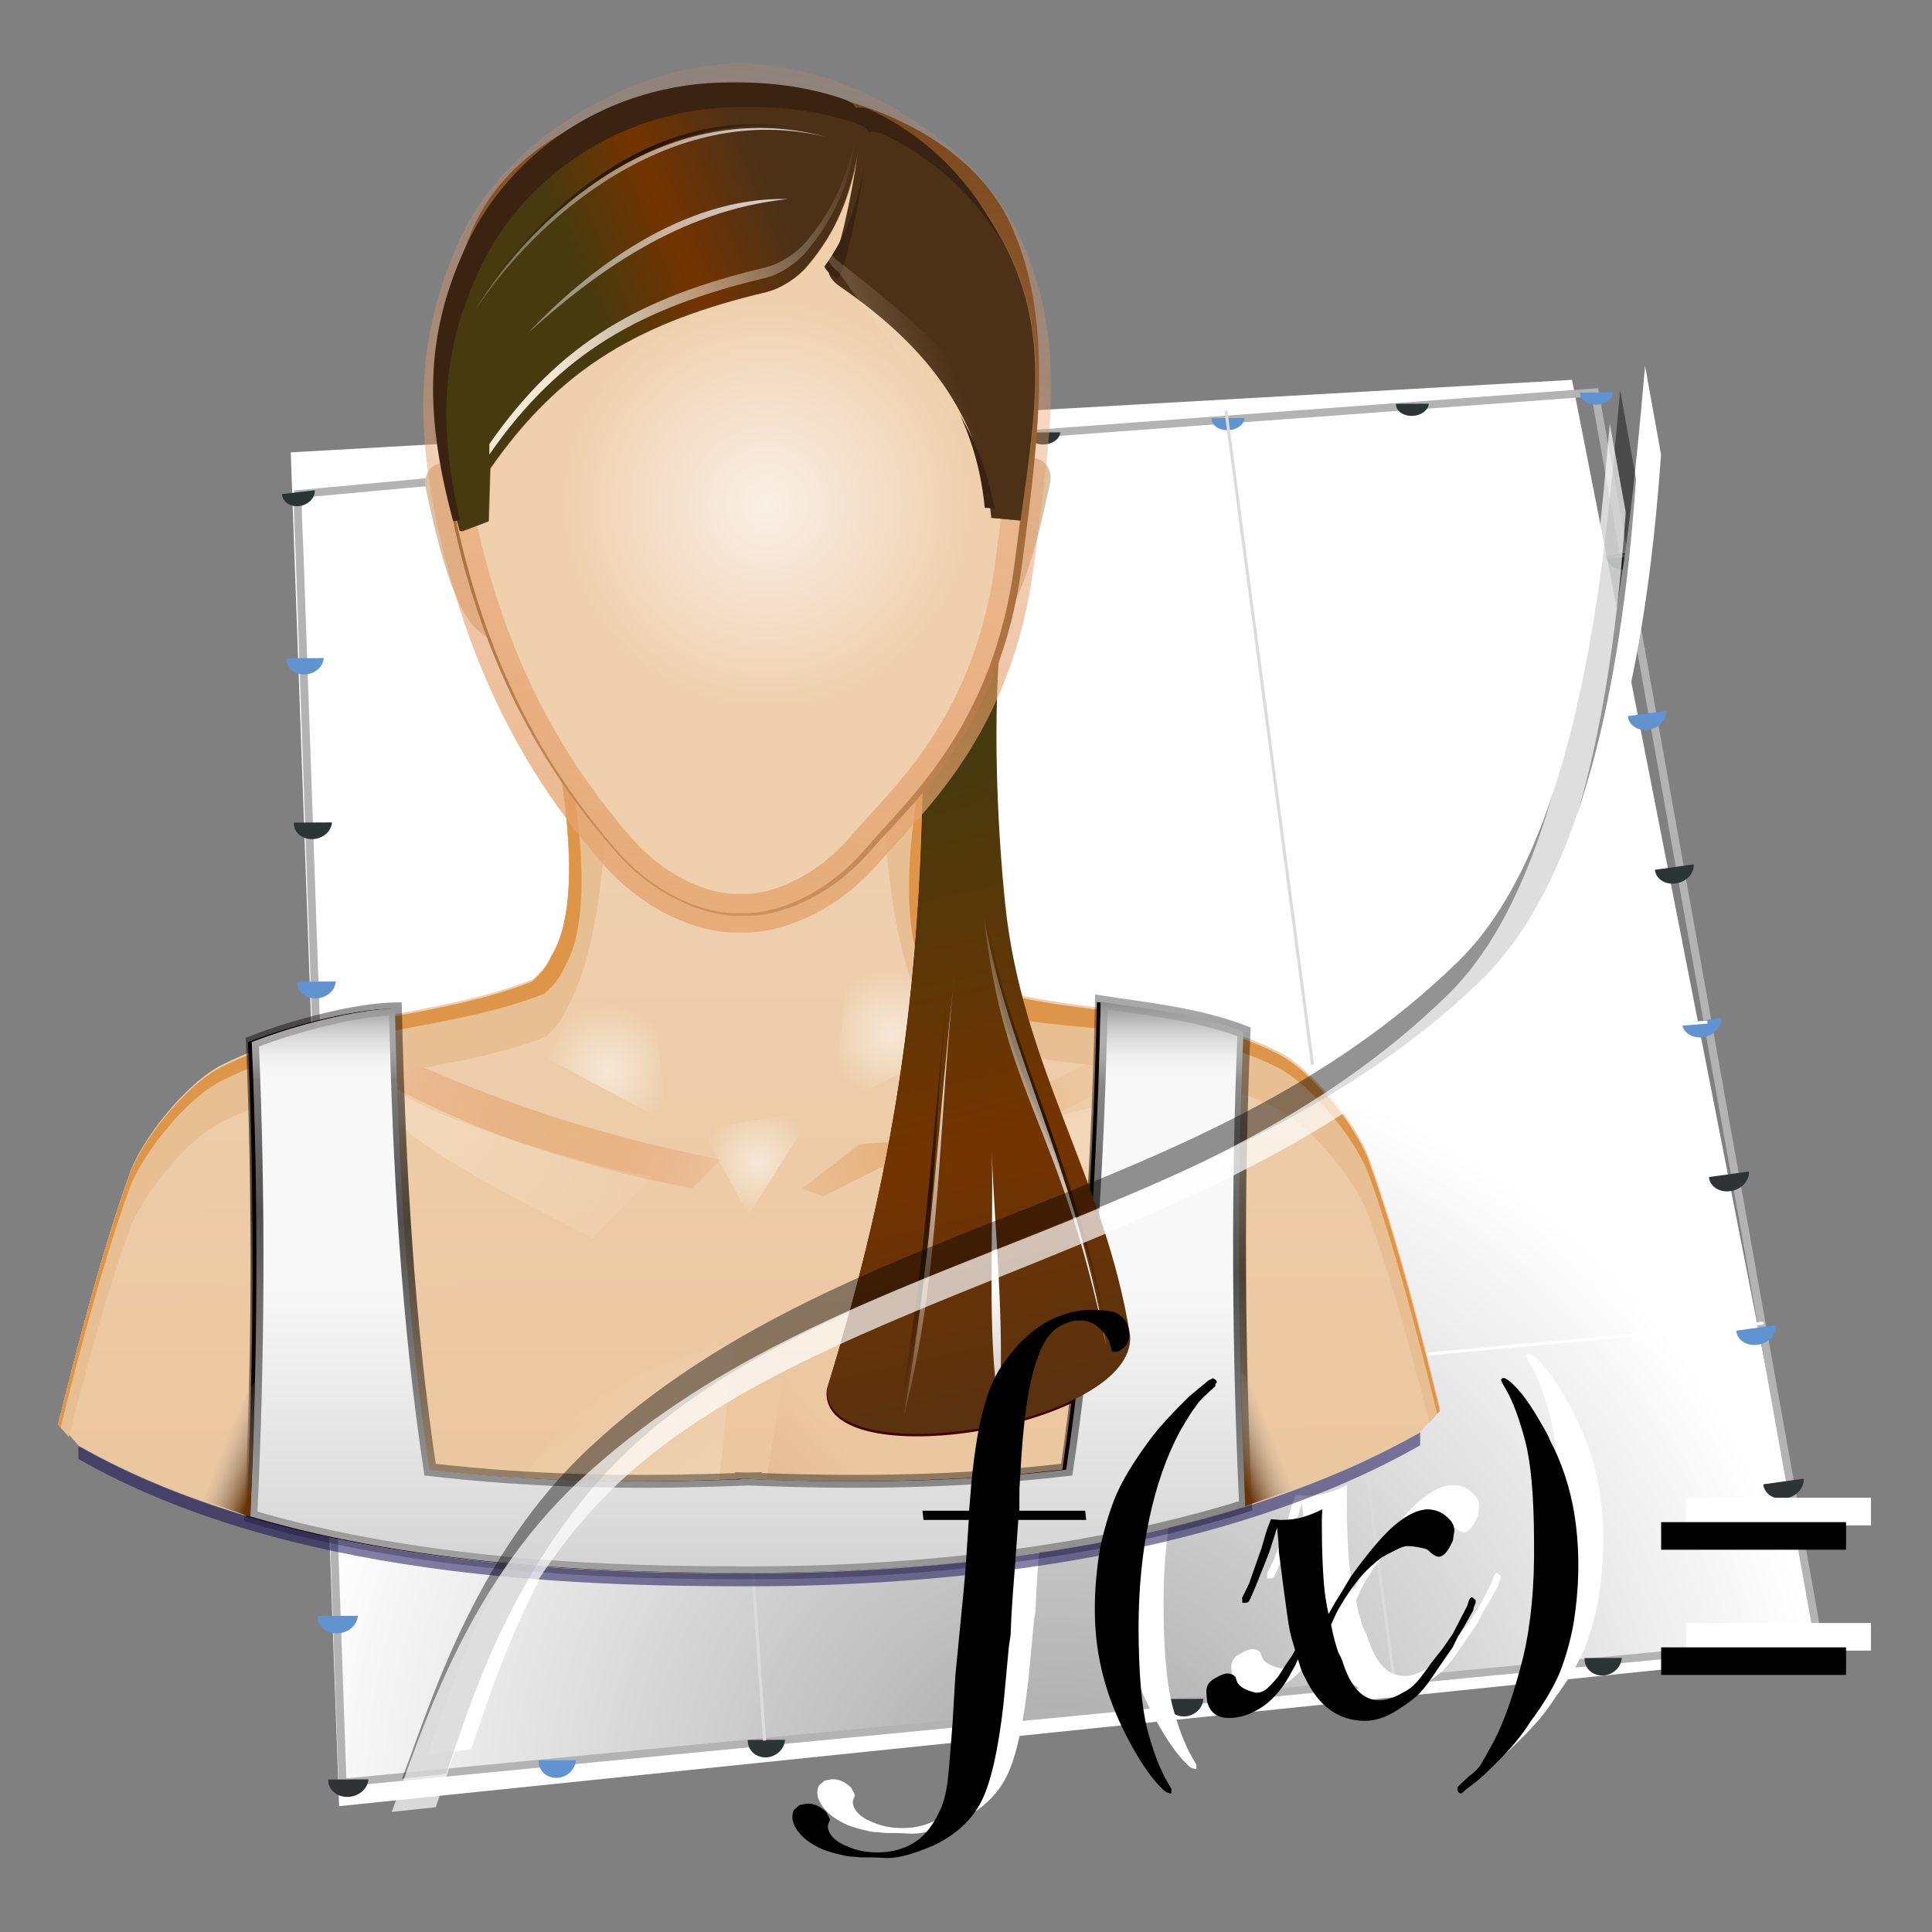 <?xml version="1.0" standalone="no"?>
<!DOCTYPE svg PUBLIC "-//W3C//DTD SVG 20010904//EN" "http://www.w3.org/TR/2001/REC-SVG-20010904/DTD/svg10.dtd">
<!-- Created using Karbon14, part of koffice: http://www.koffice.org/karbon -->
<svg xmlns="http://www.w3.org/2000/svg" xmlns:xlink="http://www.w3.org/1999/xlink" width="128px" height="128px">
  <rect width="100%" height="100%" fill="#808080" stroke="none"/>
  <defs>
    <radialGradient id="defitem0" gradientUnits="userSpaceOnUse" cx="70.115" cy="120.121" fx="70.115" fy="120.121" r="51.462" >
      <stop stop-color="#000000" offset="0" stop-opacity="1" />
      <stop stop-color="#000000" offset="1" stop-opacity="0" />
    </radialGradient>
    <linearGradient id="defitem1" gradientUnits="userSpaceOnUse" x1="70.115" y1="124.468" x2="70.115" y2="120.121" >
      <stop stop-color="#ffffff" offset="0" stop-opacity="1" />
      <stop stop-color="#ffffff" offset="1" stop-opacity="0" />
    </linearGradient>
    <linearGradient id="defitem2" gradientUnits="userSpaceOnUse" x1="70.115" y1="115.42" x2="70.115" y2="120.121" >
      <stop stop-color="#ffffff" offset="0" stop-opacity="1" />
      <stop stop-color="#ffffff" offset="1" stop-opacity="0" />
    </linearGradient>
    <linearGradient id="defitem3" gradientUnits="userSpaceOnUse" x1="111.132" y1="87.46" x2="111.132" y2="62.633" >
      <stop stop-color="#cacacd" offset="0" stop-opacity="1" />
      <stop stop-color="#dfdfe2" offset="0.5" stop-opacity="1" />
      <stop stop-color="#f2f2f2" offset="1" stop-opacity="1" />
    </linearGradient>
    <linearGradient id="defitem4" gradientUnits="userSpaceOnUse" x1="172.811" y1="149.357" x2="159.262" y2="110.143" >
      <stop stop-color="#dddddf" offset="0" stop-opacity="1" />
      <stop stop-color="#babcbc" offset="1" stop-opacity="0" />
    </linearGradient>
    <linearGradient id="defitem5" gradientUnits="userSpaceOnUse" x1="107.102" y1="37.483" x2="63.8" y2="37.483" >
      <stop stop-color="#666666" offset="0" stop-opacity="1" />
      <stop stop-color="#666666" offset="1" stop-opacity="0" />
    </linearGradient>
    <linearGradient id="defitem6" gradientUnits="userSpaceOnUse" x1="101.829" y1="37.742" x2="63.79" y2="37.742" >
      <stop stop-color="#ffffff" offset="0" stop-opacity="1" />
      <stop stop-color="#ffffff" offset="1" stop-opacity="0" />
    </linearGradient>
    <radialGradient id="defitem7" gradientUnits="userSpaceOnUse" cx="111.708" cy="37.666" fx="111.708" fy="37.666" r="4.858" >
      <stop stop-color="#000000" offset="0" stop-opacity="1" />
      <stop stop-color="#000000" offset="1" stop-opacity="0" />
    </radialGradient>
    <radialGradient id="defitem8" gradientUnits="userSpaceOnUse" cx="111.708" cy="36.474" fx="111.77" fy="35.07" r="6.539" >
      <stop stop-color="#ffffff" offset="0" stop-opacity="1" />
      <stop stop-color="#ffffff" offset="0.5" stop-opacity="0.609" />
      <stop stop-color="#ffffff" offset="1" stop-opacity="0" />
    </radialGradient>
    <radialGradient id="defitem9" gradientUnits="userSpaceOnUse" cx="111.708" cy="36.206" fx="111.766" fy="34.884" r="6.156" >
      <stop stop-color="#ffffff" offset="0" stop-opacity="1" />
      <stop stop-color="#ffffff" offset="0.5" stop-opacity="0.609" />
      <stop stop-color="#ffffff" offset="1" stop-opacity="0" />
    </radialGradient>
    <radialGradient id="defitem10" gradientUnits="userSpaceOnUse" cx="100.441" cy="37.666" fx="100.441" fy="37.666" r="4.858" >
      <stop stop-color="#000000" offset="0" stop-opacity="1" />
      <stop stop-color="#000000" offset="1" stop-opacity="0" />
    </radialGradient>
    <radialGradient id="defitem11" gradientUnits="userSpaceOnUse" cx="100.442" cy="37.699" fx="100.345" fy="39.865" r="4.275" >
      <stop stop-color="#e6e6e6" offset="0" stop-opacity="1" />
      <stop stop-color="#dbdbdb" offset="1" stop-opacity="1" />
    </radialGradient>
    <radialGradient id="defitem12" gradientUnits="userSpaceOnUse" cx="100.442" cy="36.474" fx="100.504" fy="35.07" r="6.539" >
      <stop stop-color="#ffffff" offset="0" stop-opacity="1" />
      <stop stop-color="#ffffff" offset="0.5" stop-opacity="0.609" />
      <stop stop-color="#ffffff" offset="1" stop-opacity="0" />
    </radialGradient>
    <radialGradient id="defitem13" gradientUnits="userSpaceOnUse" cx="100.442" cy="36.206" fx="100.5" fy="34.884" r="6.156" >
      <stop stop-color="#ffffff" offset="0" stop-opacity="1" />
      <stop stop-color="#ffffff" offset="0.5" stop-opacity="0.609" />
      <stop stop-color="#ffffff" offset="1" stop-opacity="0" />
    </radialGradient>
    <radialGradient id="defitem14" gradientUnits="userSpaceOnUse" cx="88.626" cy="37.666" fx="88.626" fy="37.666" r="4.859" >
      <stop stop-color="#000000" offset="0" stop-opacity="1" />
      <stop stop-color="#000000" offset="1" stop-opacity="0" />
    </radialGradient>
    <radialGradient id="defitem15" gradientUnits="userSpaceOnUse" cx="88.626" cy="37.699" fx="88.529" fy="39.865" r="4.275" >
      <stop stop-color="#e6e6e6" offset="0" stop-opacity="1" />
      <stop stop-color="#dbdbdb" offset="1" stop-opacity="1" />
    </radialGradient>
    <radialGradient id="defitem16" gradientUnits="userSpaceOnUse" cx="88.626" cy="36.474" fx="88.688" fy="35.07" r="6.539" >
      <stop stop-color="#ffffff" offset="0" stop-opacity="1" />
      <stop stop-color="#ffffff" offset="0.5" stop-opacity="0.609" />
      <stop stop-color="#ffffff" offset="1" stop-opacity="0" />
    </radialGradient>
    <radialGradient id="defitem17" gradientUnits="userSpaceOnUse" cx="88.625" cy="36.206" fx="88.684" fy="34.884" r="6.157" >
      <stop stop-color="#ffffff" offset="0" stop-opacity="1" />
      <stop stop-color="#ffffff" offset="0.5" stop-opacity="0.609" />
      <stop stop-color="#ffffff" offset="1" stop-opacity="0" />
    </radialGradient>
    <linearGradient id="defitem18" gradientUnits="userSpaceOnUse" x1="26.25" y1="37.483" x2="48.456" y2="37.483" >
      <stop stop-color="#666666" offset="0" stop-opacity="1" />
      <stop stop-color="#666666" offset="1" stop-opacity="0" />
    </linearGradient>
    <linearGradient id="defitem19" gradientUnits="userSpaceOnUse" x1="54.505" y1="101.059" x2="54.333" y2="49.741" >
      <stop stop-color="#ebc69e" offset="0" stop-opacity="1" />
      <stop stop-color="#efd1b1" offset="1" stop-opacity="1" />
    </linearGradient>
    <radialGradient id="defitem20" gradientUnits="userSpaceOnUse" cx="34.332" cy="74.311" fx="38.263" fy="75.264" r="15.534" >
      <stop stop-color="#e6b683" offset="0" stop-opacity="1" />
      <stop stop-color="#e68e60" offset="1" stop-opacity="0" />
    </radialGradient>
    <radialGradient id="defitem21" gradientUnits="userSpaceOnUse" cx="33.638" cy="76.911" fx="28.264" fy="73.617" r="13.892" >
      <stop stop-color="#f2d8ba" offset="0" stop-opacity="1" />
      <stop stop-color="#f2d8ba" offset="1" stop-opacity="0" />
    </radialGradient>
    <radialGradient id="defitem22" gradientUnits="userSpaceOnUse" cx="60.511" cy="76.404" fx="60.511" fy="76.404" r="16.096" >
      <stop stop-color="#e4ae77" offset="0" stop-opacity="1" />
      <stop stop-color="#e6b683" offset="1" stop-opacity="0" />
    </radialGradient>
    <radialGradient id="defitem23" gradientUnits="userSpaceOnUse" cx="72.064" cy="75.537" fx="72.064" fy="75.537" r="8.431" >
      <stop stop-color="#f2d8ba" offset="0" stop-opacity="1" />
      <stop stop-color="#f2d8ba" offset="1" stop-opacity="0" />
    </radialGradient>
    <radialGradient id="defitem24" gradientUnits="userSpaceOnUse" cx="59.053" cy="68.467" fx="59.053" fy="68.467" r="4.379" >
      <stop stop-color="#f6e8d6" offset="0" stop-opacity="1" />
      <stop stop-color="#f6e8d6" offset="1" stop-opacity="0" />
    </radialGradient>
    <radialGradient id="defitem25" gradientUnits="userSpaceOnUse" cx="50.236" cy="77.016" fx="50.236" fy="77.016" r="3.75" >
      <stop stop-color="#f6e8d6" offset="0" stop-opacity="1" />
      <stop stop-color="#f6e8d6" offset="1" stop-opacity="0" />
    </radialGradient>
    <linearGradient id="defitem26" gradientUnits="userSpaceOnUse" x1="54.088" y1="115.008" x2="38.34" y2="92.779" >
      <stop stop-color="#f6e8d6" offset="0" stop-opacity="1" />
      <stop stop-color="#f6e8d6" offset="1" stop-opacity="0" />
    </linearGradient>
    <radialGradient id="defitem27" gradientUnits="userSpaceOnUse" cx="40.258" cy="70.942" fx="40.258" fy="70.942" r="4.38" >
      <stop stop-color="#f6e8d6" offset="0" stop-opacity="1" />
      <stop stop-color="#f6e8d6" offset="1" stop-opacity="0" />
    </radialGradient>
    <linearGradient id="defitem28" gradientUnits="userSpaceOnUse" x1="37.164" y1="112.002" x2="56.279" y2="95.816" >
      <stop stop-color="#c39a7c" offset="0" stop-opacity="1" />
      <stop stop-color="#c39a7c" offset="1" stop-opacity="0" />
    </linearGradient>
    <linearGradient id="defitem29" gradientUnits="userSpaceOnUse" x1="49.531" y1="140.311" x2="49.531" y2="85.293" >
      <stop stop-color="#8e8e8e" offset="0" stop-opacity="1" />
      <stop stop-color="#f8f8f8" offset="1" stop-opacity="1" />
    </linearGradient>
    <linearGradient id="defitem30" gradientUnits="userSpaceOnUse" x1="62.546" y1="118.685" x2="67.069" y2="48.01" >
      <stop stop-color="#000000" offset="0" stop-opacity="0" />
      <stop stop-color="#000000" offset="0.5" stop-opacity="0.676" />
      <stop stop-color="#000000" offset="1" stop-opacity="0" />
    </linearGradient>
    <linearGradient id="defitem31" gradientUnits="userSpaceOnUse" x1="65.469" y1="50.007" x2="76.798" y2="99.523" >
      <stop stop-color="#463a0e" offset="0" stop-opacity="1" />
      <stop stop-color="#743400" offset="0.5" stop-opacity="1" />
      <stop stop-color="#4d3117" offset="1" stop-opacity="1" />
    </linearGradient>
    <radialGradient id="defitem32" gradientUnits="userSpaceOnUse" cx="50.782" cy="33.417" fx="50.782" fy="33.417" r="13.862" >
      <stop stop-color="#f9efe4" offset="0" stop-opacity="1" />
      <stop stop-color="#f6e6d6" offset="0.291" stop-opacity="1" />
      <stop stop-color="#efcfac" offset="1" stop-opacity="1" />
    </radialGradient>
    <linearGradient id="defitem33" gradientUnits="userSpaceOnUse" x1="60.173" y1="77.405" x2="71.216" y2="-4.618" >
      <stop stop-color="#e4aa72" offset="0" stop-opacity="1" />
      <stop stop-color="#e68e60" offset="1" stop-opacity="0" />
    </linearGradient>
    <radialGradient id="defitem34" gradientUnits="userSpaceOnUse" cx="66.48" cy="32.065" fx="66.48" fy="32.065" r="0.676" >
      <stop stop-color="#efe4d4" offset="0" stop-opacity="1" />
      <stop stop-color="#efe4d4" offset="1" stop-opacity="0" />
    </radialGradient>
    <radialGradient id="defitem35" gradientUnits="userSpaceOnUse" cx="31.316" cy="32.384" fx="31.316" fy="32.384" r="0.676" >
      <stop stop-color="#efe4d4" offset="0" stop-opacity="1" />
      <stop stop-color="#efe4d4" offset="1" stop-opacity="0" />
    </radialGradient>
    <linearGradient id="defitem36" gradientUnits="userSpaceOnUse" x1="37.836" y1="17.263" x2="50.603" y2="11.861" >
      <stop stop-color="#463a0e" offset="0" stop-opacity="1" />
      <stop stop-color="#743400" offset="0.5" stop-opacity="1" />
      <stop stop-color="#4d3117" offset="1" stop-opacity="1" />
    </linearGradient>
    <linearGradient id="defitem37" gradientUnits="userSpaceOnUse" x1="31.216" y1="15.188" x2="53.954" y2="15.188" >
      <stop stop-color="#000000" offset="0" stop-opacity="0" />
      <stop stop-color="#000000" offset="0.5" stop-opacity="0.676" />
      <stop stop-color="#000000" offset="1" stop-opacity="0" />
    </linearGradient>
    <linearGradient id="defitem38" gradientUnits="userSpaceOnUse" x1="33.949" y1="6.084" x2="54.296" y2="15.445" >
      <stop stop-color="#ffffff" offset="0" stop-opacity="0.153" />
      <stop stop-color="#ffffff" offset="1" stop-opacity="1" />
    </linearGradient>
    <linearGradient id="defitem39" gradientUnits="userSpaceOnUse" x1="59.525" y1="93.194" x2="62.442" y2="64.341" >
      <stop stop-color="#000000" offset="0" stop-opacity="0" />
      <stop stop-color="#000000" offset="0.5" stop-opacity="0.676" />
      <stop stop-color="#000000" offset="1" stop-opacity="0" />
    </linearGradient>
    <linearGradient id="defitem40" gradientUnits="userSpaceOnUse" x1="59.866" y1="93.194" x2="62.783" y2="64.341" >
      <stop stop-color="#ffffff" offset="0" stop-opacity="0.153" />
      <stop stop-color="#ffffff" offset="1" stop-opacity="1" />
    </linearGradient>
    <linearGradient id="defitem41" gradientUnits="userSpaceOnUse" x1="64.933" y1="61.099" x2="73.163" y2="88.575" >
      <stop stop-color="#000000" offset="0" stop-opacity="0" />
      <stop stop-color="#000000" offset="0.5" stop-opacity="0.676" />
      <stop stop-color="#000000" offset="1" stop-opacity="0" />
    </linearGradient>
    <linearGradient id="defitem42" gradientUnits="userSpaceOnUse" x1="64.421" y1="61.099" x2="72.65" y2="88.575" >
      <stop stop-color="#ffffff" offset="0" stop-opacity="0.153" />
      <stop stop-color="#ffffff" offset="1" stop-opacity="1" />
    </linearGradient>
    <linearGradient id="defitem43" gradientUnits="userSpaceOnUse" x1="49.531" y1="66.385" x2="49.531" y2="71.539" >
      <stop stop-color="#8e8e8e" offset="0" stop-opacity="1" />
      <stop stop-color="#f8f8f8" offset="1" stop-opacity="0" />
    </linearGradient>
    <linearGradient id="defitem44" gradientUnits="userSpaceOnUse" x1="34.383" y1="19.722" x2="57.69" y2="10.583" >
      <stop stop-color="#f6e8d6" offset="0" stop-opacity="1" />
      <stop stop-color="#f6e8d6" offset="1" stop-opacity="0" />
    </linearGradient>
    <linearGradient id="defitem45" gradientUnits="userSpaceOnUse" x1="59.086" y1="4.758" x2="16.613" y2="27.453" >
      <stop stop-color="#ffffff" offset="0" stop-opacity="1" />
      <stop stop-color="#ffffff" offset="1" stop-opacity="0" />
    </linearGradient>
    <linearGradient id="defitem46" gradientUnits="userSpaceOnUse" x1="17.4" y1="97.163" x2="14.616" y2="96.037" >
      <stop stop-color="#643308" offset="0" stop-opacity="1" />
      <stop stop-color="#aaaaaa" offset="1" stop-opacity="0" />
    </linearGradient>
    <linearGradient id="defitem47" gradientUnits="userSpaceOnUse" x1="81.687" y1="96.446" x2="84.471" y2="95.32" >
      <stop stop-color="#643308" offset="0" stop-opacity="1" />
      <stop stop-color="#aaaaaa" offset="1" stop-opacity="0" />
    </linearGradient>
    <linearGradient id="defitem48" gradientUnits="userSpaceOnUse" x1="65.243" y1="84.839" x2="70.304" y2="112.381" >
      <stop stop-color="#ffffff" offset="0" stop-opacity="1" />
      <stop stop-color="#ffffff" offset="1" stop-opacity="0" />
    </linearGradient>
  </defs>
  <g id="Layer">
    <g id="g4812">
      <path id="rect5675" fill="#ffffff" stroke-width="2.4" d="M19.263 29.971L104.15 25.167L120.7 109.52L22.467 119.663L19.263 29.971Z"  fill-rule="evenodd" />
      <g id="g9677">
        <path id="path2276" fill="#ffffff" fill-opacity="0.757" stroke-width="0.418" stroke-linecap="round" stroke-linejoin="round" d="M59.242 19.883L59.242 17.545L59.242 19.883Z"  />
        <path id="path2056" fill="#ffffff" fill-opacity="0.757" stroke-width="0.418" stroke-linecap="round" stroke-linejoin="round" d="M85.355 27.299L85.355 25.84L85.355 27.299Z"  />
        <path id="path2949" fill="url(#defitem0)" fill-opacity="0.35" stroke="#b3b3b3" stroke-width="0.521" d="M22.694 118.105L120.471 108.663L105.662 25.993L40.712 30.796L19.748 32.734C19.697 34.165 19.831 35.724 19.868 37.278L22.694 118.105Z"  fill-rule="evenodd" />
        <path id="path2072" fill="#2d3436" stroke-width="1.179" stroke-linecap="round" stroke-linejoin="round" d="M107.446 109.838C107.412 110.48 106.833 111.002 106.152 111.006C105.472 111.009 104.947 110.492 104.982 109.85"  />
        <path id="path2074" fill="#6093cf" stroke-width="1.179" stroke-linecap="round" stroke-linejoin="round" d="M93.587 111.195C93.553 111.836 92.974 112.359 92.293 112.362C91.612 112.366 91.088 111.848 91.122 111.207"  />
        <path id="path2076" fill="#2d3436" stroke-width="1.179" stroke-linecap="round" stroke-linejoin="round" d="M79.728 112.551C79.694 113.193 79.114 113.716 78.434 113.719C77.753 113.722 77.229 113.204 77.263 112.563"  />
        <path id="path2078" fill="#6093cf" stroke-width="1.179" stroke-linecap="round" stroke-linejoin="round" d="M65.868 113.908C65.834 114.549 65.255 115.073 64.574 115.076C63.894 115.079 63.37 114.561 63.404 113.919"  />
        <path id="path2080" fill="#2d3436" stroke-width="1.179" stroke-linecap="round" stroke-linejoin="round" d="M52.009 115.264C51.975 115.906 51.395 116.429 50.715 116.432C50.034 116.436 49.51 115.918 49.544 115.276"  />
        <path id="path2082" fill="#6093cf" stroke-width="1.179" stroke-linecap="round" stroke-linejoin="round" d="M38.15 116.62C38.115 117.263 37.536 117.785 36.856 117.789C36.175 117.792 35.651 117.275 35.685 116.632"  />
        <path id="path2084" fill="#6093cf" stroke-width="1.142" stroke-linecap="round" stroke-linejoin="round" d="M18.97 43.611C18.938 44.207 19.467 44.688 20.15 44.684C20.834 44.681 21.413 44.195 21.445 43.599"  />
        <path id="path2088" fill="#2d3436" stroke-width="0.937" stroke-linecap="round" stroke-linejoin="round" d="M94.659 26.746C94.636 27.188 94.13 27.55 93.53 27.553C92.93 27.555 92.463 27.199 92.486 26.756"  />
        <path id="path2090" fill="#6093cf" stroke-width="0.937" stroke-linecap="round" stroke-linejoin="round" d="M82.451 27.694C82.428 28.137 81.922 28.498 81.322 28.501C80.722 28.504 80.254 28.148 80.278 27.704"  />
        <path id="path2092" fill="#2d3436" stroke-width="0.937" stroke-linecap="round" stroke-linejoin="round" d="M70.243 28.643C70.219 29.085 69.714 29.446 69.114 29.45C68.513 29.452 68.046 29.096 68.069 28.653"  />
        <path id="path2094" fill="#6093cf" stroke-width="0.937" stroke-linecap="round" stroke-linejoin="round" d="M58.035 29.591C58.011 30.034 57.505 30.395 56.905 30.398C56.305 30.401 55.838 30.044 55.861 29.601"  />
        <path id="path2096" fill="#2d3436" stroke-width="0.937" stroke-linecap="round" stroke-linejoin="round" d="M45.832 30.438C45.808 30.881 45.303 31.242 44.702 31.244C44.102 31.248 43.635 30.891 43.658 30.448"  />
        <path id="path2098" fill="#6093cf" stroke-width="0.937" stroke-linecap="round" stroke-linejoin="round" d="M33.65 31.467C33.627 31.91 33.121 32.271 32.521 32.274C31.921 32.276 31.453 31.92 31.477 31.478"  />
        <path id="path2100" fill="#2d3436" stroke-width="0.735" stroke-linecap="round" stroke-linejoin="round" d="M20.855 32.482C20.883 32.991 20.419 33.459 19.819 33.529C19.219 33.598 18.71 33.241 18.682 32.733"  />
        <path id="path2102" fill="#6093cf" stroke-width="0.937" stroke-linecap="round" stroke-linejoin="round" d="M106.857 26.001C106.833 26.443 106.328 26.805 105.728 26.807C105.128 26.81 104.661 26.453 104.684 26.011"  />
        <path id="path2138" fill="#2d3436" stroke-width="1.166" stroke-linecap="round" stroke-linejoin="round" d="M19.465 54.499C19.433 55.108 19.972 55.598 20.669 55.595C21.366 55.592 21.958 55.096 21.99 54.487"  />
        <path id="path2140" fill="#6093cf" stroke-width="1.177" stroke-linecap="round" stroke-linejoin="round" d="M19.692 65.039C19.659 65.654 20.203 66.149 20.908 66.146C21.612 66.142 22.21 65.641 22.242 65.027"  />
        <path id="path2142" fill="#2d3436" stroke-width="1.189" stroke-linecap="round" stroke-linejoin="round" d="M19.837 75.307C19.805 75.928 20.355 76.428 21.066 76.425C21.777 76.421 22.381 75.915 22.414 75.295"  />
        <path id="path2144" fill="#6093cf" stroke-width="1.201" stroke-linecap="round" stroke-linejoin="round" d="M20.298 85.974C20.265 86.601 20.82 87.106 21.539 87.103C22.258 87.099 22.867 86.588 22.901 85.961"  />
        <path id="path2146" fill="#2d3436" stroke-width="1.213" stroke-linecap="round" stroke-linejoin="round" d="M20.664 96.452C20.63 97.085 21.191 97.596 21.917 97.593C22.643 97.589 23.259 97.073 23.292 96.44"  />
        <path id="path2148" fill="#6093cf" stroke-width="1.226" stroke-linecap="round" stroke-linejoin="round" d="M21.048 107.063C21.014 107.703 21.581 108.219 22.314 108.214C23.048 108.211 23.67 107.69 23.704 107.05"  />
        <path id="path2150" fill="#2d3436" stroke-width="1.226" stroke-linecap="round" stroke-linejoin="round" d="M21.749 117.898C21.715 118.538 22.282 119.054 23.015 119.05C23.749 119.047 24.371 118.526 24.405 117.886"  />
        <path id="path2189" fill="#2d3436" stroke-width="1.151" stroke-linecap="round" stroke-linejoin="round" d="M106.416 36.829C106.467 37.422 107.076 37.824 107.778 37.725C108.481 37.627 109.008 37.067 108.958 36.473"  />
        <path id="path2193" fill="#6093cf" stroke-width="1.151" stroke-linecap="round" stroke-linejoin="round" d="M107.848 47.446C107.899 48.039 108.509 48.441 109.211 48.343C109.912 48.245 110.44 47.684 110.39 47.091"  />
        <path id="path2195" fill="#2d3436" stroke-width="1.163" stroke-linecap="round" stroke-linejoin="round" d="M109.644 57.625C109.695 58.224 110.311 58.63 111.02 58.531C111.729 58.432 112.262 57.865 112.211 57.266"  />
        <path id="path2197" fill="#6093cf" stroke-width="1.175" stroke-linecap="round" stroke-linejoin="round" d="M111.439 67.803C111.49 68.409 112.113 68.819 112.829 68.719C113.545 68.618 114.084 68.046 114.033 67.441"  />
        <path id="path2199" fill="#2d3436" stroke-width="1.199" stroke-linecap="round" stroke-linejoin="round" d="M113.221 77.984C113.273 78.601 113.908 79.019 114.639 78.917C115.369 78.815 115.919 78.232 115.867 77.614"  />
        <path id="path2201" fill="#6093cf" stroke-width="1.199" stroke-linecap="round" stroke-linejoin="round" d="M115.029 88.16C115.082 88.778 115.717 89.196 116.448 89.094C117.178 88.992 117.728 88.408 117.675 87.791"  />
        <path id="path2203" fill="#2d3436" stroke-width="1.211" stroke-linecap="round" stroke-linejoin="round" d="M116.824 98.339C116.878 98.963 117.519 99.385 118.257 99.282C118.995 99.179 119.55 98.589 119.497 97.965"  />
        <path id="path2205" fill="#6093cf" stroke-width="1.211" stroke-linecap="round" stroke-linejoin="round" d="M118.632 108.515C118.686 109.139 119.327 109.562 120.065 109.459C120.803 109.356 121.358 108.766 121.305 108.142"  />
        <path id="path2207" fill="none" stroke="url(#defitem1)" stroke-width="0.201" d="M22.365 106.998L118.427 98.088L118.427 98.088"  fill-rule="evenodd" />
        <path id="path2209" fill="none" stroke="url(#defitem2)" stroke-width="0.201" d="M21.864 96.388L116.852 87.663"  fill-rule="evenodd" />
        <path id="path2211" fill="url(#defitem3)" stroke="url(#defitem4)" stroke-width="0.201" d="M21.698 86.136L114.726 77.6"  fill-rule="evenodd" />
        <path id="path2213" fill="url(#defitem5)" stroke="url(#defitem6)" stroke-width="0.201" d="M21.039 75.167L113.123 67.715"  fill-rule="evenodd" />
        <path id="path2215" fill="none" stroke="url(#defitem7)" stroke-width="0.201" d="M20.884 64.735L111.006 57.473"  fill-rule="evenodd" />
        <path id="path2217" fill="none" stroke="url(#defitem8)" stroke-width="0.201" d="M20.541 54.484L109.609 47.047"  fill-rule="evenodd" />
        <path id="path2219" fill="none" stroke="url(#defitem9)" stroke-width="0.201" d="M20.236 43.514L107.847 36.803"  fill-rule="evenodd" />
        <path id="path2221" fill="none" stroke="url(#defitem10)" stroke-width="0.201" d="M32.239 31.226L36.769 116.283"  fill-rule="evenodd" />
        <path id="path2223" fill="none" stroke="url(#defitem11)" stroke-width="0.201" d="M44.704 30.267L50.653 115.317"  fill-rule="evenodd" />
        <path id="path2225" fill="url(#defitem12)" stroke="url(#defitem13)" stroke-width="0.201" d="M56.982 29.49L64.566 113.812"  fill-rule="evenodd" />
        <path id="path2227" fill="none" stroke="url(#defitem14)" stroke-width="0.201" d="M69.083 28.713L78.292 112.488"  fill-rule="evenodd" />
        <path id="path2229" fill="none" stroke="url(#defitem15)" stroke-width="0.201" d="M81.222 27.216L92.363 111.342"  fill-rule="evenodd" />
        <path id="path2231" fill="none" stroke="url(#defitem16)" stroke-width="0.201" d="M93.677 26.437L105.912 110.018"  fill-rule="evenodd" />
        <path id="path3178" fill="none" stroke="url(#defitem17)" stroke-width="1.019" d="M56.646 29.132L64.724 114.171"  fill-rule="evenodd" />
        <path id="path3188" fill="none" stroke="url(#defitem18)" stroke-width="1.019" d="M21.531 85.957L115.249 77.778"  fill-rule="evenodd" />
      </g>
      <g id="g5799">
        <path id="path8344" fill="#ffffff" stroke-width="2.4" d="M36.6 33.1L36.6 30.763L36.6 33.1Z"  fill-rule="evenodd" />
        <path id="path1561" fill="#ffffff" stroke-width="2.4" d="M65.347 77.751L65.347 76.475L65.347 77.751Z"  fill-rule="evenodd" />
        <path id="path5775" fill="#ffffff" stroke-width="2.4" d="M99.41 104.382L99.421 104.57L99.288 104.898L99.252 105.085L98.648 106.163L98.242 106.82L97.897 107.522L97.477 108.132L96.894 108.975C96.429 109.694 96.031 110.225 95.7 110.569C95.369 110.912 94.849 111.303 94.141 111.74C93.432 112.177 92.75 112.397 92.094 112.397C90.344 112.397 89.019 111.443 88.116 109.537C87.977 109.287 87.873 109.053 87.805 108.835C87.728 108.585 87.675 108.413 87.646 108.319L87.48 108.694L87.268 109.069C86.744 110.1 86.111 110.881 85.369 111.412C84.596 111.943 83.834 112.209 83.085 112.209C82.335 112.209 81.858 111.881 81.655 111.225C81.626 111.131 81.6 110.896 81.578 110.522C81.546 110.115 81.731 109.803 82.132 109.584C82.502 109.366 82.78 109.256 82.968 109.256C83.186 109.256 83.367 109.334 83.509 109.49L83.596 109.772C83.733 110.115 84.139 110.365 84.812 110.522C85.04 110.553 85.271 110.491 85.504 110.334C85.706 110.178 85.989 109.881 86.353 109.444L86.824 108.694L87.277 108.038L87.457 107.709C87.273 107.116 87.154 106.678 87.098 106.397C87.032 106.085 86.894 105.132 86.682 103.539L86.485 101.992L86.379 101.196L86.349 100.492L86.261 99.602L86.024 100.352L85.737 101.242L85.421 102.038L84.84 103.492C84.608 104.054 84.459 104.382 84.394 104.476C84.33 104.57 84.183 104.601 83.955 104.57L83.958 104.429L83.947 104.241L84.407 103.304L85.228 100.961L85.569 99.789L85.852 99.039L86.523 99.086C87.054 99.086 87.535 99.024 87.965 98.899C88.395 98.774 88.826 98.602 89.258 98.383L89.227 99.039L89.237 100.586C89.263 101.68 89.304 102.57 89.36 103.257C89.417 103.944 89.52 104.632 89.67 105.319L90.127 104.523L90.565 103.82L91.151 102.835C92.422 101.086 93.434 99.914 94.188 99.32C94.963 98.695 95.663 98.383 96.288 98.383C96.798 98.414 97.21 98.586 97.526 98.899C97.863 99.18 98.022 99.492 98.003 99.836L97.91 100.445C97.602 101.164 97.291 101.523 96.979 101.523C96.791 101.523 96.54 101.367 96.224 101.054C96.08 100.992 95.977 100.961 95.914 100.961C95.541 100.867 95.199 100.82 94.886 100.82C94.699 100.82 94.431 100.914 94.083 101.101C93.756 101.257 93.461 101.414 93.197 101.57C92.688 101.945 92.214 102.382 91.775 102.882C91.228 103.539 90.704 104.32 90.204 105.225L89.841 106.023C89.933 106.523 90.042 106.975 90.168 107.381C90.216 107.538 90.264 107.694 90.313 107.851C90.452 108.1 90.542 108.288 90.58 108.413C91.122 110.162 91.939 111.038 93.033 111.038C93.501 111.038 94.026 110.865 94.607 110.522C94.934 110.365 95.226 110.147 95.482 109.865C95.739 109.584 96.083 109.131 96.515 108.506L97.191 107.662L97.482 107.241L97.903 106.631L98.87 104.757C98.939 104.476 99.011 104.304 99.085 104.241C99.116 104.241 99.143 104.226 99.164 104.194L99.41 104.382"  fill-rule="evenodd" />
        <path id="path5777" fill="#ffffff" stroke-width="2.4" d="M104.589 94.291C105.352 95.885 105.845 97.603 106.065 99.447C106.319 101.509 106.267 103.665 105.91 105.915C105.703 107.07 105.396 108.164 104.992 109.195C104.569 110.195 103.926 111.273 103.062 112.429C102.479 113.367 101.686 114.319 100.682 115.288L99.963 115.991L99.524 116.365L98.684 117.022C98.569 117.147 98.48 117.209 98.417 117.209C98.337 117.178 98.288 117.147 98.27 117.116L98.208 116.928L98.221 116.788L98.307 116.694L99.006 116.038C99.216 115.913 99.448 115.694 99.706 115.382C99.913 115.038 100.229 114.475 100.653 113.694C101.333 112.382 101.971 110.539 102.568 108.164C103.087 105.977 103.326 103.415 103.287 100.478C103.278 97.541 103.084 95.338 102.704 93.87C102.307 92.37 101.883 91.229 101.433 90.448L101.162 89.98L101.101 89.792C101.185 89.667 101.3 89.652 101.448 89.745C101.744 89.933 102.056 90.23 102.384 90.636C102.744 91.042 103.167 91.667 103.654 92.51C103.817 92.792 103.979 93.073 104.141 93.354C104.313 93.76 104.462 94.073 104.589 94.291"  fill-rule="evenodd" />
        <path id="path5779" fill="#ffffff" stroke-width="2.4" d="M123.957 101.06L111.708 101.06L111.708 99.232L123.957 99.232L123.957 101.06"  fill-rule="evenodd" />
        <path id="path5781" fill="#ffffff" stroke-width="2.4" d="M123.957 109.356L111.708 109.356L111.708 107.528L123.957 107.528L123.957 109.356"  fill-rule="evenodd" />
        <path id="path5783" fill="#ffffff" stroke-width="2.4" d="M76.434 86.432C76.567 87.151 76.325 87.65 75.706 87.932C75.599 87.963 75.474 87.963 75.331 87.932L75.27 87.744L75.14 87.275C75.112 87.119 74.927 86.854 74.586 86.479C74.227 86.073 73.75 85.87 73.156 85.87C72.781 85.87 72.391 85.979 71.987 86.198C71.564 86.385 71.193 86.744 70.875 87.275C70.557 87.807 70.267 88.603 70.005 89.666C69.888 90.166 69.803 90.588 69.752 90.931C69.579 91.931 69.437 93.228 69.326 94.821L69.192 97.024L69.187 98.477L73.546 98.477L73.616 99.086L69.117 99.086L68.925 101.757L68.751 104.054L68.665 105.366L68.606 106.726L68.497 107.428L68.138 111.272C67.794 114.302 67.312 116.442 66.69 117.693C66.068 118.942 65.011 119.926 63.52 120.645C62.946 120.895 62.391 121.098 61.857 121.254C61.322 121.411 60.836 121.488 60.398 121.488L59.481 121.442L58.731 121.442L58.188 121.395C57.938 121.395 57.646 121.348 57.31 121.254C56.993 121.192 56.618 121.083 56.184 120.926C55.311 120.551 54.703 120.067 54.361 119.473C54.126 119.067 54.088 118.677 54.247 118.301L54.62 117.974C54.896 117.911 55.081 117.88 55.175 117.88C55.612 117.88 56.017 118.067 56.39 118.442C56.552 118.724 56.636 118.895 56.641 118.958L56.542 119.192C56.462 119.379 56.495 119.598 56.639 119.849C56.856 120.223 57.261 120.52 57.856 120.739C58.407 120.988 59.057 121.114 59.807 121.114C60.744 121.114 61.578 120.88 62.307 120.41C63.005 119.942 63.585 119.161 64.047 118.067C64.227 117.567 64.351 117.052 64.42 116.521C64.488 115.99 64.576 115.006 64.683 113.568L64.764 112.49L64.947 109.397L65.483 103.913L65.609 102.508L65.836 99.086L62.837 99.086L62.766 98.477L65.859 98.477L66.015 96.555C66.226 94.431 66.504 92.775 66.85 91.587C67.177 90.369 67.624 89.385 68.191 88.635C69.276 87.104 70.486 86.088 71.822 85.588C72.535 85.307 73.235 85.167 73.922 85.167C74.328 85.167 74.753 85.198 75.195 85.26C75.668 85.323 76.04 85.588 76.311 86.057C76.347 86.12 76.388 86.245 76.434 86.432"  fill-rule="evenodd" />
        <path id="path5785" fill="#ffffff" stroke-width="2.4" d="M82.237 89.839L82.271 89.98L82.184 90.073L82.172 90.214L81.473 90.87C81.224 91.089 81.009 91.339 80.828 91.62C80.628 91.87 80.294 92.401 79.826 93.213C78.939 94.869 78.26 96.807 77.792 99.025C77.323 101.243 77.087 103.649 77.085 106.242C77.093 109.179 77.28 111.398 77.646 112.898C78.043 114.398 78.486 115.569 78.972 116.413L79.27 116.928L79.258 117.069C79.281 117.162 79.261 117.209 79.198 117.209C79.086 117.178 78.99 117.147 78.91 117.116C78.811 117.053 78.643 116.897 78.405 116.647C77.911 116.116 77.384 115.366 76.825 114.398C75.634 112.335 74.85 110.273 74.472 108.211C74.075 106.118 74.092 103.712 74.523 100.993C74.788 99.775 75.103 98.697 75.468 97.76C75.832 96.822 76.451 95.729 77.323 94.479C77.788 93.823 78.142 93.354 78.386 93.073C78.816 92.573 79.277 92.073 79.769 91.573L80.422 90.917L80.928 90.495L81.721 89.839L82.015 89.698L82.237 89.839"  fill-rule="evenodd" />
        <path id="path5787" fill="#ffffff" stroke-width="2.4" d="M108.989 24.242C108.02 35.184 106.439 54.093 98.278 62.067C81.279 78.675 57.408 78.707 40.709 94.298C32.948 101.534 30.105 111.543 28.287 116.226L31.204 115.912C32.606 111.972 34.955 103.661 41.407 96.397C54.451 81.71 82.847 79.872 99.843 63.266C107.608 55.679 109.4 39.116 110.048 30.119L108.989 24.242Z"  fill-rule="evenodd" />
      </g>
      <g id="g5199">
        <path id="path5457" fill="#a5aaca" stroke-width="0.854" d="M95.239 92.643L94.091 94.004C80.255 101.88 61.438 103.347 49.614 103.347C37.79 103.347 19.026 102.788 5.191 94.912L4.017 93.578C3.973 93.758 3.856 94.244 3.856 94.244L5.191 95.766C19.026 103.642 37.79 104.203 49.614 104.203C61.438 104.203 80.255 102.735 94.091 94.858L95.4 93.31C95.4 93.31 95.281 92.824 95.239 92.643Z"  fill-rule="evenodd" />
        <g id="g3232">
        </g>
        <g id="g4591">
        </g>
        <path id="path3409" fill="url(#defitem19)" stroke-width="0.896" d="M35.032 40.357C36.25 46.147 39.464 58.505 36.546 63.257C36.158 64.153 35.524 64.658 35.29 64.884C29.025 67.389 21.455 67.172 14.732 70.537C12.236 71.787 9.391 75.575 8.65 77.59C6.389 83.734 3.882 94.236 3.882 94.236L5.224 95.778C19.059 103.654 37.827 104.201 49.651 104.201C61.476 104.201 80.272 102.74 94.107 94.865L95.42 93.322C95.42 93.322 92.943 82.82 90.681 76.676C89.941 74.662 87.096 70.873 84.6 69.624C77.877 66.259 70.305 67.389 64.042 64.884C63.338 64.383 62.302 63.575 62.271 63.114C62.26 63.132 62.255 63.153 62.243 63.171C59.401 58.367 62.545 46.117 63.757 40.357L49.394 46.896L35.032 40.357Z"  fill-rule="evenodd" />
        <path id="path4289" fill="url(#defitem20)" stroke-width="0.914" d="M26.27 69.89C32.574 72.848 39.617 75.252 47.767 76.825L45.861 78.731C37.627 77.193 30.632 74.664 24.71 71.277L26.27 69.89Z"  fill-rule="evenodd" />
        <path id="path4235" fill="url(#defitem21)" stroke-width="0.914" d="M26.443 71.797C24.791 73.034 41.76 78.24 43.26 77.865L39.273 82.026C33.441 79.088 27.593 76.157 24.016 72.317L26.443 71.797Z"  fill-rule="evenodd" />
        <path id="path4363" fill="url(#defitem22)" stroke-width="0.914" d="M53.142 78.744L56.956 75.797L62.157 75.45L76.2 68.342L76.2 70.596L63.197 77.357L58.343 77.357L54.529 79.265L53.142 78.744Z"  fill-rule="evenodd" />
        <path id="path4441" fill="url(#defitem23)" stroke-width="0.914" d="M80.039 71.289L70.157 73.938L64.089 76.49L65.13 79.784L79.922 76.317L80.039 71.289Z"  fill-rule="evenodd" />
        <g id="g4544">
          <path id="path4483" fill="#e8bf93" stroke-width="0.914" d="M34.997 40.502C36.214 46.292 39.428 58.65 36.51 63.402C36.123 64.298 35.488 64.803 35.254 65.029C28.99 67.534 21.419 67.317 14.696 70.683C12.2 71.932 9.356 75.72 8.614 77.734C6.353 83.88 3.846 94.382 3.846 94.382L4.559 95.209C5.453 91.692 7.062 85.609 8.614 81.39C9.356 79.375 12.2 75.587 14.696 74.337C21.419 70.972 29.903 71.189 36.167 68.684C36.402 68.458 37.036 67.953 37.424 67.056C40.342 62.305 40.782 49.947 39.565 44.157L49.359 50.696L59.153 44.157C57.941 49.917 58.452 62.166 61.294 66.971C61.305 66.953 61.31 66.931 61.322 66.914C61.352 67.374 62.388 68.183 63.092 68.684C69.357 71.189 77.841 70.058 84.564 73.424C87.059 74.673 89.904 78.462 90.646 80.477C92.194 84.685 93.814 90.745 94.701 94.268L95.384 93.468C95.384 93.468 92.906 82.966 90.646 76.82C89.904 74.807 87.059 71.018 84.564 69.769C77.841 66.404 70.27 67.534 64.005 65.029C63.302 64.529 62.266 63.719 62.235 63.259C62.224 63.277 62.218 63.298 62.207 63.316C59.365 58.512 62.51 46.262 63.721 40.502L49.359 47.041L34.997 40.502Z"  fill-rule="evenodd" />
          <path id="path4496" fill="#dd9549" stroke-width="0.914" d="M34.997 40.502C36.214 46.292 39.428 58.65 36.51 63.402C36.123 64.298 35.488 64.803 35.254 65.029C28.99 67.535 21.419 67.317 14.696 70.683C12.2 71.932 9.356 75.72 8.614 77.734C6.353 83.88 3.846 94.382 3.846 94.382L4.017 94.581C4.452 92.792 6.584 84.165 8.614 78.649C9.356 76.634 12.2 72.845 14.696 71.596C21.419 68.231 29.817 68.334 36.082 65.829C36.316 65.603 36.95 65.098 37.338 64.201C40.257 59.45 37.042 47.091 35.825 41.302L49.359 47.955L62.892 41.873C61.681 47.633 58.538 59.882 61.38 64.687C61.391 64.668 61.396 64.647 61.408 64.629C61.438 65.09 62.474 65.899 63.178 66.4C69.442 68.905 77.841 67.317 84.564 70.683C87.059 71.932 89.904 75.72 90.646 77.734C92.676 83.251 94.783 91.878 95.215 93.668L95.384 93.468C95.384 93.468 92.906 82.966 90.646 76.82C89.904 74.807 87.059 71.018 84.564 69.769C77.841 66.404 70.27 67.535 64.005 65.029C63.302 64.529 62.266 63.719 62.235 63.259C62.224 63.277 62.218 63.298 62.207 63.316C59.365 58.512 62.51 46.262 63.721 40.502L49.359 47.041L34.997 40.502Z"  fill-rule="evenodd" />
        </g>
        <path id="path4554" fill="url(#defitem24)" stroke-width="0.914" d="M57.091 56.33L55.13 73.493L62.975 69.31L57.091 56.33Z"  fill-rule="evenodd" />
        <path id="path4600" fill="url(#defitem25)" stroke-width="1.363" d="M46.486 74.821L49.596 80.492L53.985 73.54L46.486 74.821Z"  fill-rule="evenodd" />
        <path id="path4650" fill="url(#defitem26)" stroke-width="0.914" d="M48.614 88.952L47.072 103.407L32.486 102.483C34.812 97.263 37.424 91.525 48.614 88.952Z"  fill-rule="evenodd" />
        <path id="path4700" fill="url(#defitem27)" stroke-width="0.914" d="M42.22 57.185L44.181 74.347L36.335 70.164L42.22 57.185Z"  fill-rule="evenodd" />
        <path id="path4766" fill="url(#defitem28)" stroke-width="0.854" d="M52.142 89.79L49.873 103.568L64.575 103.245L52.142 89.79Z"  fill-rule="evenodd" />
        <path id="path5092" fill="#460101" stroke-width="0.854" d="M66.251 42.357C65.005 45.449 63.464 48.46 61.152 51.247C60.92 65.812 59.315 77.422 54.772 92.093C54.197 97.958 75.246 94.64 74.847 88.676C73.188 78.226 67.677 70.836 66.572 60.057C65.981 54.302 65.776 47.446 66.251 42.357Z"  fill-rule="evenodd" />
        <path id="path5249" fill="#1a0000" stroke-width="0.854" d="M25.902 66.838C23.395 66.87 19.236 67.944 16.425 69.043C16.883 79.639 16.818 90.106 16.318 100.465C27.922 103.879 40.586 104.203 49.395 104.203C58.143 104.203 70.684 103.378 82.232 99.77C81.754 89.638 81.676 78.72 82.124 68.359C78.884 67.117 75.18 66.79 72.674 66.385C72.43 77.014 71.84 87.651 70.378 97.368C63.296 98.195 56.542 98.267 49.742 98.008L49.742 97.982C49.59 97.987 49.44 97.975 49.288 97.982C49.136 97.975 48.986 97.987 48.834 97.982L48.834 98.008C42.034 98.267 35.28 98.195 28.198 97.368C26.736 87.651 26.146 77.468 25.902 66.838Z"  fill-rule="evenodd" />
        <path id="path5205" fill="url(#defitem29)" stroke-width="0.896" d="M26.158 66.838C23.651 66.87 19.492 67.944 16.681 69.043C17.139 79.639 17.074 90.106 16.574 100.465C28.178 103.879 40.842 104.203 49.651 104.203C58.399 104.203 70.941 103.378 82.487 99.77C82.009 89.638 81.933 78.72 82.38 68.359C79.139 67.117 75.437 66.79 72.93 66.385C72.686 77.014 72.095 87.651 70.635 97.368C63.551 98.195 56.798 98.267 49.998 98.008L49.998 97.982C49.846 97.987 49.696 97.975 49.544 97.982C49.392 97.975 49.242 97.987 49.09 97.982L49.09 98.008C42.29 98.267 35.537 98.195 28.454 97.368C26.993 87.651 26.402 77.468 26.158 66.838Z"  fill-rule="evenodd" />
        <path id="path5323" fill="none" stroke="url(#defitem30)" stroke-width="0.854" d="M26.198 66.838C23.691 66.87 19.532 67.944 16.72 69.043C17.178 79.639 17.113 90.106 16.613 100.465C28.218 103.879 40.882 104.203 49.69 104.203C58.439 104.203 70.98 103.378 82.527 99.77C82.049 89.638 81.972 78.72 82.42 68.359C79.178 67.117 75.476 66.79 72.97 66.385C72.725 77.014 72.135 87.651 70.673 97.368C63.59 98.195 56.837 98.267 50.038 98.008L50.038 97.982C49.886 97.987 49.735 97.975 49.584 97.982C49.432 97.975 49.281 97.987 49.13 97.982L49.13 98.008C42.33 98.267 35.576 98.195 28.493 97.368C27.032 87.651 26.442 77.468 26.198 66.838Z"  fill-rule="evenodd" />
        <path id="path5078" fill="url(#defitem31)" stroke-width="0.896" d="M54.813 91.933C59.357 77.262 60.944 65.636 61.174 51.071C63.486 48.283 65.037 45.279 66.283 42.188C65.808 47.276 66.005 54.122 66.595 59.877C67.699 70.656 73.212 78.045 74.872 88.494C75.271 94.459 54.238 97.8 54.813 91.933Z"  fill-rule="evenodd" />
        <path id="path3401" fill="#ddc1a3" stroke-width="0.896" d="M64.593 42.092C66.206 41.949 67.781 40.755 69.593 31.859C69.768 30.007 67.409 29.832 67.28 31.469C65.524 35.01 64.757 38.551 64.593 42.092Z"  fill-rule="evenodd" />
        <path id="path3403" fill="#ddc1a3" stroke-width="0.896" d="M33.182 42.428C31.568 42.285 29.993 41.091 28.182 32.195C28.006 30.343 30.366 30.168 30.495 31.805C32.249 35.346 33.018 38.887 33.182 42.428Z"  fill-rule="evenodd" />
        <path id="path4708" fill="#643b11" stroke-width="0.854" d="M49.012 5.649C42.135 5.831 34.175 8.819 31.408 14.962C28.59 21.22 28.411 28.829 30.69 37.333C33.378 47.365 37.931 53.133 40.749 56.384C43.42 59.465 46.842 60.736 49.012 60.669C49.123 60.669 49.28 60.666 49.399 60.669C51.57 60.736 54.991 59.465 57.662 56.384C60.48 53.133 66.293 48.313 67.721 37.333C68.857 28.603 69.821 21.22 67.003 14.962C64.236 8.819 56.276 5.831 49.399 5.649L49.012 5.649Z"  fill-rule="evenodd" />
        <path id="path3413" fill="url(#defitem32)" stroke-width="0.896" d="M48.864 6.332C42.108 6.514 34.288 10.356 31.57 16.501C28.801 22.759 28.625 28.659 30.864 37.162C33.505 47.194 37.977 52.962 40.746 56.213C43.37 59.294 46.731 60.565 48.864 60.499C48.973 60.499 49.126 60.495 49.244 60.499C51.376 60.565 54.737 59.294 57.361 56.213C60.13 52.962 65.84 48.142 67.244 37.162C68.36 28.432 69.305 22.759 66.537 16.501C63.819 10.356 56 6.514 49.244 6.332L48.864 6.332Z"  fill-rule="evenodd" />
        <path id="path5008" fill="none" stroke="url(#defitem33)" stroke-width="2.563" d="M48.864 5.478C42.108 5.66 34.288 10.356 31.57 16.501C28.801 22.759 28.625 28.659 30.864 37.162C33.505 47.194 37.977 52.962 40.746 56.213C43.37 59.294 46.731 60.565 48.864 60.499C48.973 60.499 49.126 60.495 49.244 60.499C51.376 60.565 54.737 59.294 57.361 56.213C60.13 52.962 65.84 48.142 67.244 37.162C68.36 28.432 69.305 22.759 66.537 16.501C63.819 10.356 56 5.66 49.244 5.478L48.864 5.478Z"  fill-rule="evenodd" />
        <path id="path3419" fill="url(#defitem34)" stroke-width="0.844" d="M66.101 30.605C66.178 29.986 67.081 30.56 67.151 31.347C67.221 32.136 66.51 34.044 66.381 33.757C65.352 31.462 65.988 31.486 66.101 30.605Z"  fill-rule="evenodd" />
        <path id="path3421" fill="url(#defitem35)" stroke-width="0.844" d="M31.696 30.925C31.617 30.305 30.715 30.879 30.645 31.666C30.575 32.454 31.286 34.363 31.414 34.077C32.444 31.782 31.807 31.803 31.696 30.925Z"  fill-rule="evenodd" />
        <path id="path4942" fill="#8c6b48" stroke-width="0.835" d="M48.883 6.128C40.602 6.128 34.238 10.946 31.491 16.706C28.779 22.389 28.448 27.593 30.492 35.172L30.653 35.197L32.398 34.538L32.505 31.041C37.208 24.271 42.569 21.31 50.763 19.357C51.767 19.118 52.85 18.402 53.501 17.633C55.479 15.302 56.318 12.997 56.884 10.106C56.437 13.056 55.694 16.698 55.005 17.836C54.786 18.197 55.31 18.721 55.649 18.951C61.142 22.729 65.044 27.296 65.718 34.31L67.65 34.488C68.675 27.141 69.474 22.205 66.85 16.706C65.134 13.11 62.141 9.781 58.026 7.91C57.797 7.805 57.315 7.76 57.165 7.84C57.065 7.543 56.661 7.35 56.316 7.234C54.239 6.525 51.895 6.128 49.286 6.128L48.883 6.128Z"  fill-rule="evenodd" />
        <path id="path4878" fill="url(#defitem36)" stroke-width="0.896" d="M48.844 6.128C40.562 6.128 34.199 10.946 31.451 16.706C28.74 22.389 28.408 27.593 30.452 35.172L30.613 35.197L32.358 34.538L32.466 31.041C37.169 24.271 42.529 21.31 50.723 19.357C51.728 19.118 52.81 18.402 53.462 17.633C55.44 15.302 56.278 12.997 56.845 10.106C56.397 13.056 55.654 16.698 54.965 17.836C54.747 18.197 55.271 18.721 55.61 18.951C61.104 22.729 65.004 27.296 65.677 34.31L67.612 34.488C68.635 27.141 69.435 22.205 66.81 16.706C65.095 13.11 62.102 9.781 57.986 7.91C57.758 7.805 57.275 7.76 57.125 7.84C57.026 7.543 56.621 7.35 56.277 7.234C54.199 6.525 51.856 6.128 49.246 6.128L48.844 6.128Z"  fill-rule="evenodd" />
        <path id="path4940" fill="#3a2311" stroke-width="0.835" d="M48.406 5.458C40.125 5.458 33.756 10.266 31.008 16.026C28.297 21.709 27.971 26.924 30.015 34.502L30.176 34.527L30.471 34.425C28.926 27.76 29.366 22.891 31.867 17.647C34.615 11.888 40.984 7.079 49.266 7.079L49.668 7.079C52.278 7.079 54.625 7.462 56.703 8.169C57.047 8.286 57.462 8.48 57.562 8.778C57.712 8.697 58.192 8.75 58.421 8.854C61.913 10.441 64.587 13.067 66.367 16.026C64.653 12.429 61.677 9.102 57.562 7.232C57.333 7.128 56.853 7.075 56.703 7.156C56.603 6.859 56.188 6.664 55.843 6.548C53.766 5.839 51.419 5.458 48.809 5.458L48.406 5.458ZM57.267 11.059C56.773 13.576 56.087 15.64 54.608 17.674C54.749 17.914 54.976 18.149 55.172 18.282C55.287 18.361 55.408 18.431 55.521 18.51C56.172 17.16 56.847 13.823 57.267 11.059ZM63.603 27.507C64.448 29.328 65.022 31.359 65.24 33.641L65.884 33.691C65.482 31.372 64.691 29.332 63.603 27.507Z"  fill-rule="evenodd" />
        <path id="path5054" fill="url(#defitem37)" stroke-width="0.896" d="M54.418 8.822C44.175 6.299 35.479 14.169 31.198 20.695C35.611 13.883 43.761 5.966 54.418 8.822Z"  fill-rule="evenodd" />
        <path id="path5074" fill="url(#defitem38)" stroke-width="0.896" d="M54.76 9.077C44.517 6.555 35.456 14.466 31.458 20.587C35.304 14.22 44.103 6.223 54.76 9.077Z"  fill-rule="evenodd" />
        <path id="path5151" fill="url(#defitem39)" stroke-width="0.896" d="M62.928 64.341C61.814 74.153 61.415 83.254 59.525 93.843C62.053 84.241 61.794 74.175 62.928 64.341Z"  fill-rule="evenodd" />
        <path id="path5161" fill="url(#defitem40)" stroke-width="0.896" d="M63.27 64.341C62.157 74.153 61.756 83.254 59.866 93.843C62.395 84.241 62.135 74.175 63.27 64.341Z"  fill-rule="evenodd" />
        <path id="path5165" fill="url(#defitem41)" stroke-width="0.896" d="M65.359 60.775C66.998 69.919 71.311 76.832 73.546 89.142C70.391 74.117 66.732 72.781 65.359 60.775Z"  fill-rule="evenodd" />
        <path id="path5175" fill="url(#defitem42)" stroke-width="0.896" d="M65.188 60.775C66.827 69.919 71.054 76.832 73.289 89.142C70.136 74.117 66.562 72.781 65.188 60.775Z"  fill-rule="evenodd" />
        <path id="path5236" fill="url(#defitem43)" stroke-width="0.896" d="M72.93 66.373C72.845 70.081 72.695 73.809 72.503 77.479L82.114 77.479C82.158 74.416 82.251 71.35 82.38 68.349C79.139 67.107 75.437 66.778 72.93 66.373ZM26.158 66.827C23.651 66.86 19.492 67.944 16.681 69.043C16.803 71.862 16.872 74.678 16.921 77.479L26.558 77.479C26.376 73.981 26.241 70.428 26.158 66.827Z"  fill-rule="evenodd" />
        <path id="path5333" fill="url(#defitem44)" stroke-width="0.854" d="M56.795 8.49C56.229 11.381 55.383 13.688 53.405 16.019C52.753 16.787 51.686 17.488 50.682 17.726C42.488 19.68 37.124 22.65 32.421 29.419L32.421 30.114C37.124 23.345 42.488 20.375 50.682 18.421C51.686 18.182 52.753 17.453 53.405 16.685C54.868 14.962 55.721 13.262 56.288 11.32C56.293 11.292 56.309 11.267 56.315 11.24C56.493 10.316 56.661 9.376 56.795 8.49ZM54.98 16.713C54.95 16.77 54.929 16.851 54.9 16.899C54.681 17.26 55.228 17.789 55.567 18.021C70.794 39.745 74.978 32.229 55.567 17.327C55.37 17.192 55.12 16.956 54.98 16.713Z"  fill-rule="evenodd" />
        <path id="path5408" fill="url(#defitem45)" stroke-width="0.896" d="M52.178 13.189C44.952 13.948 39.292 18.178 34.984 22.066C38.96 17.806 45.343 13.008 52.178 13.189Z"  fill-rule="evenodd" />
        <path id="path5427" fill="#0d044f" fill-opacity="0.5" stroke-width="0.854" d="M94.091 94.899C80.255 102.777 61.438 104.244 49.614 104.244C37.79 104.244 19.026 103.683 5.191 95.808L5.191 96.661C19.026 104.539 37.79 105.098 49.614 105.098C61.438 105.098 80.255 103.63 94.091 95.755L94.091 94.899Z"  fill-rule="evenodd" />
        <path id="path5574" fill="url(#defitem46)" stroke-width="0.896" d="M16.888 91.574C16.209 91.914 13.489 99.415 13.489 99.415L16.591 100.499L16.888 91.574Z"  fill-rule="evenodd" />
        <path id="path5592" fill="url(#defitem47)" stroke-width="0.896" d="M82.2 90.857C82.879 91.198 85.599 98.698 85.599 98.698L82.497 99.783L82.2 90.857Z"  fill-rule="evenodd" />
        <path id="path5596" fill="url(#defitem48)" stroke-width="0.896" d="M65.709 76.365C65.851 81.418 65.357 88.314 66.19 93.314C66.599 87.8 65.883 81.407 65.709 76.365Z"  fill-rule="evenodd" />
      </g>
      <g id="g9667">
        <path id="path1988" fill="#000000" stroke-width="0.836" d="M97.757 105.996L97.769 106.183L97.636 106.511L97.6 106.699L96.996 107.777L96.59 108.433L96.245 109.136L95.824 109.745L95.242 110.588C94.777 111.308 94.379 111.839 94.048 112.183C93.716 112.526 93.197 112.917 92.489 113.354C91.78 113.791 91.098 114.01 90.442 114.01C88.692 114.01 87.366 113.057 86.464 111.151C86.324 110.901 86.221 110.667 86.153 110.448C86.076 110.198 86.022 110.027 85.993 109.933L85.828 110.308L85.616 110.682C85.092 111.713 84.458 112.494 83.717 113.025C82.944 113.557 82.182 113.822 81.432 113.822C80.683 113.822 80.206 113.495 80.003 112.838C79.974 112.744 79.948 112.51 79.926 112.136C79.894 111.729 80.079 111.416 80.48 111.198C80.85 110.979 81.128 110.87 81.316 110.87C81.534 110.87 81.715 110.948 81.857 111.105L81.944 111.386C82.081 111.729 82.487 111.979 83.16 112.136C83.388 112.167 83.619 112.104 83.852 111.948C84.053 111.792 84.337 111.495 84.701 111.058L85.172 110.308L85.625 109.651L85.805 109.323C85.621 108.73 85.501 108.292 85.446 108.011C85.38 107.698 85.242 106.746 85.03 105.152L84.832 103.606L84.727 102.809L84.697 102.105L84.609 101.216L84.372 101.965L84.085 102.856L83.769 103.653L83.188 105.105C82.955 105.668 82.807 105.996 82.742 106.089C82.677 106.183 82.531 106.214 82.302 106.183L82.306 106.043L82.295 105.855L82.755 104.918L83.576 102.575L83.917 101.403L84.2 100.653L84.871 100.7C85.402 100.7 85.883 100.637 86.313 100.512C86.743 100.387 87.174 100.215 87.606 99.997L87.575 100.653L87.585 102.199C87.61 103.293 87.652 104.184 87.708 104.871C87.764 105.558 87.868 106.246 88.018 106.933L88.475 106.136L88.913 105.433L89.499 104.45C90.77 102.699 91.782 101.528 92.536 100.934C93.311 100.309 94.011 99.997 94.636 99.997C95.146 100.028 95.558 100.2 95.874 100.512C96.21 100.793 96.37 101.106 96.351 101.45L96.258 102.059C95.949 102.778 95.639 103.136 95.326 103.136C95.139 103.136 94.888 102.98 94.572 102.668C94.428 102.606 94.324 102.575 94.262 102.575C93.889 102.481 93.547 102.434 93.234 102.434C93.047 102.434 92.779 102.528 92.431 102.715C92.104 102.871 91.809 103.028 91.545 103.183C91.036 103.559 90.562 103.996 90.123 104.496C89.576 105.152 89.052 105.933 88.551 106.84L88.189 107.636C88.281 108.136 88.39 108.589 88.515 108.995C88.564 109.152 88.612 109.307 88.66 109.464C88.8 109.714 88.889 109.901 88.928 110.027C89.469 111.776 90.287 112.651 91.381 112.651C91.849 112.651 92.374 112.479 92.955 112.136C93.282 111.979 93.573 111.76 93.83 111.479C94.087 111.198 94.431 110.745 94.862 110.12L95.539 109.276L95.83 108.855L96.251 108.245L97.218 106.37C97.287 106.089 97.359 105.918 97.433 105.855C97.464 105.855 97.49 105.839 97.512 105.808L97.757 105.996"  />
        <path id="path1986" fill="#000000" stroke-width="0.836" d="M102.937 95.905C103.7 97.499 104.192 99.217 104.413 101.06C104.666 103.122 104.615 105.278 104.257 107.528C104.05 108.684 103.744 109.777 103.339 110.808C102.917 111.809 102.274 112.887 101.41 114.042C100.827 114.98 100.033 115.933 99.03 116.901L98.311 117.605L97.872 117.98L97.032 118.636C96.917 118.761 96.828 118.823 96.765 118.823C96.685 118.791 96.635 118.761 96.618 118.73L96.556 118.542L96.569 118.401L96.655 118.307L97.354 117.652C97.563 117.526 97.796 117.308 98.053 116.995C98.261 116.651 98.577 116.09 99.001 115.308C99.68 113.995 100.319 112.152 100.917 109.777C101.434 107.59 101.674 105.028 101.634 102.091C101.626 99.154 101.432 96.952 101.053 95.483C100.656 93.984 100.232 92.843 99.78 92.062L99.51 91.593L99.448 91.406C99.532 91.281 99.648 91.265 99.796 91.359C100.092 91.546 100.404 91.843 100.733 92.249C101.092 92.656 101.515 93.281 102.002 94.124C102.164 94.405 102.326 94.686 102.489 94.968C102.661 95.374 102.811 95.686 102.937 95.905"  />
        <path id="path1984" fill="#000000" stroke-width="0.836" d="M122.305 102.674L110.055 102.674L110.055 100.846L122.305 100.846L122.305 102.674"  />
        <path id="text1977" fill="#000000" stroke-width="0.836" d="M122.305 110.969L110.055 110.969L110.055 109.142L122.305 109.142L122.305 110.969"  />
        <path id="path1992" fill="#000000" stroke-width="0.836" d="M74.781 88.046C74.915 88.764 74.673 89.264 74.054 89.545C73.947 89.576 73.822 89.576 73.679 89.545L73.618 89.358L73.488 88.889C73.46 88.733 73.275 88.467 72.934 88.092C72.574 87.686 72.098 87.483 71.504 87.483C71.129 87.483 70.739 87.593 70.334 87.811C69.912 87.999 69.541 88.358 69.223 88.889C68.904 89.42 68.615 90.217 68.353 91.279C68.236 91.779 68.151 92.201 68.1 92.545C67.927 93.545 67.785 94.841 67.674 96.435L67.54 98.638L67.535 100.09L71.894 100.09L71.964 100.7L67.465 100.7L67.273 103.371L67.099 105.668L67.013 106.98L66.954 108.339L66.845 109.042L66.486 112.885C66.142 115.916 65.659 118.056 65.037 119.306C64.415 120.556 63.359 121.54 61.868 122.259C61.294 122.509 60.739 122.712 60.204 122.868C59.67 123.024 59.184 123.102 58.746 123.102L57.829 123.056L57.079 123.056L56.536 123.009C56.286 123.009 55.994 122.962 55.658 122.868C55.341 122.806 54.965 122.696 54.532 122.54C53.659 122.165 53.051 121.681 52.709 121.087C52.474 120.681 52.436 120.29 52.594 119.915L52.967 119.587C53.244 119.525 53.429 119.493 53.523 119.493C53.96 119.493 54.365 119.681 54.738 120.056C54.9 120.337 54.984 120.509 54.989 120.571L54.889 120.806C54.81 120.993 54.843 121.212 54.987 121.462C55.204 121.837 55.609 122.134 56.204 122.352C56.755 122.602 57.405 122.727 58.155 122.727C59.092 122.727 59.925 122.493 60.655 122.024C61.353 121.555 61.933 120.774 62.395 119.681C62.575 119.181 62.699 118.665 62.767 118.134C62.836 117.603 62.924 116.619 63.031 115.181L63.112 114.103L63.294 111.011L63.831 105.527L63.957 104.121L64.184 100.7L61.185 100.7L61.114 100.09L64.207 100.09L64.363 98.169C64.574 96.044 64.852 94.388 65.198 93.201C65.525 91.982 65.972 90.998 66.539 90.248C67.624 88.717 68.834 87.702 70.17 87.202C70.883 86.921 71.583 86.78 72.27 86.78C72.676 86.78 73.1 86.811 73.543 86.874C74.016 86.936 74.388 87.202 74.659 87.671C74.695 87.733 74.736 87.858 74.781 88.046"  />
        <path id="path1990" fill="#000000" stroke-width="0.836" d="M80.584 91.453L80.619 91.593L80.532 91.687L80.52 91.828L79.82 92.484C79.572 92.702 79.357 92.952 79.175 93.234C78.976 93.484 78.642 94.015 78.174 94.827C77.287 96.483 76.608 98.42 76.139 100.639C75.671 102.857 75.435 105.263 75.432 107.856C75.441 110.793 75.628 113.011 75.994 114.511C76.391 116.011 76.833 117.183 77.32 118.026L77.618 118.542L77.606 118.683C77.628 118.776 77.609 118.823 77.546 118.823C77.434 118.791 77.338 118.761 77.258 118.73C77.159 118.667 76.991 118.51 76.753 118.26C76.258 117.729 75.732 116.979 75.173 116.011C73.982 113.949 73.198 111.886 72.819 109.824C72.423 107.731 72.44 105.325 72.871 102.607C73.135 101.389 73.451 100.311 73.815 99.373C74.18 98.436 74.799 97.342 75.671 96.093C76.135 95.436 76.49 94.968 76.734 94.686C77.164 94.187 77.625 93.687 78.117 93.187L78.77 92.531L79.276 92.109L80.069 91.453L80.363 91.312L80.584 91.453"  />
        <path id="path4384" fill="#000000" fill-opacity="0.425" stroke-width="2.4" d="M107.337 25.856C106.367 36.798 104.787 55.707 96.626 63.68C79.627 80.289 55.756 80.32 39.056 95.911C31.296 103.147 28.452 113.157 26.635 117.839L29.552 117.526C30.953 113.586 33.303 105.275 39.755 98.01C52.799 83.324 81.195 81.486 98.191 64.88C105.956 57.293 107.749 40.73 108.395 31.733L107.337 25.856Z"  fill-rule="evenodd" />
        <path id="path9663" fill="#ffffff" fill-opacity="0.699" stroke-width="2.4" d="M106.652 28.062C105.682 39.004 104.102 57.913 95.941 65.886C78.942 82.495 55.071 82.526 38.371 98.117C30.611 105.353 27.767 115.363 25.949 120.045L28.866 119.732C30.268 115.791 32.617 107.48 39.069 100.216C52.113 85.53 80.509 83.692 97.505 67.086C105.271 59.499 107.063 42.936 107.71 33.94L106.652 28.062Z"  fill-rule="evenodd" />
      </g>
    </g>
  </g>
</svg>

